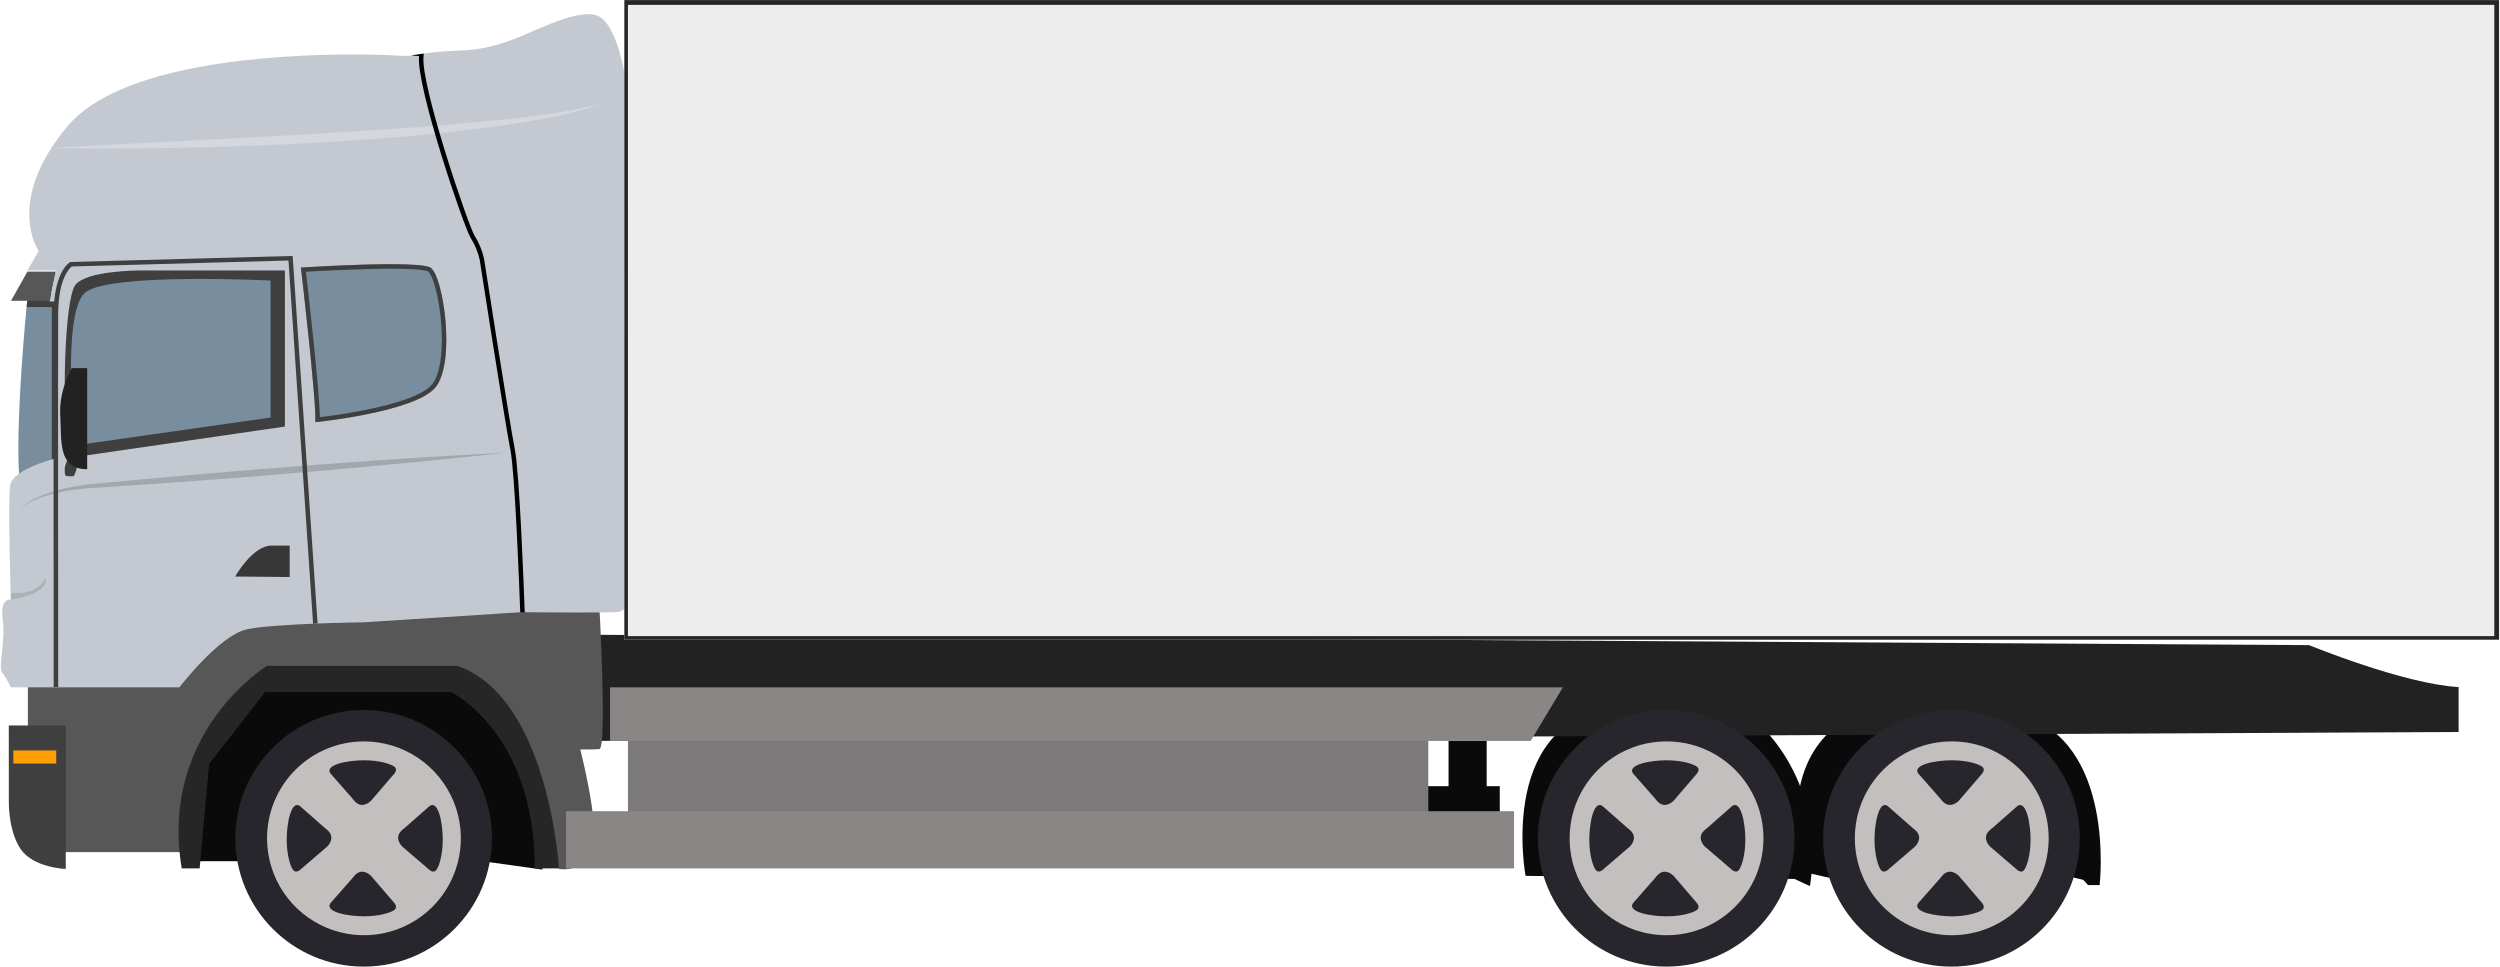 <svg width="2099" height="812" viewBox="0 0 2099 812" fill="none" xmlns="http://www.w3.org/2000/svg">
<path d="M5.895 206.232H251.005L301.005 213.232C301.005 213.232 346.475 71.752 292.515 36.232C238.555 0.712 -44.075 -73.768 5.895 206.232Z" transform="translate(154.203 516.854)" fill="#0A0A0A"/>
<path d="M43.38 0C43.38 0 65.06 75.45 62.23 104.67C59.4 133.89 33 129.18 33 129.18L0 22.07L43.38 0Z" transform="translate(436.327 600.396)" fill="#575757"/>
<path d="M32 0H0V74H32V0Z" transform="translate(1216.21 622.085)" fill="#0A0A0A"/>
<path d="M74 0H0V36H74V0Z" transform="translate(1185.21 660.085)" fill="#0A0A0A"/>
<path d="M54.066 10.177C54.066 10.177 6.066 22.076 1.336 88.766C-3.394 155.456 5.956 142.447 5.956 142.447L34.726 148.947L231.346 146.786L241.656 149.237L245.726 153.627H255.466C255.466 153.627 269.606 33.046 188.276 10.166C106.946 -12.714 54.066 10.177 54.066 10.177Z" transform="translate(1507.38 589.449)" fill="#0A0A0A"/>
<path d="M2.602 144.107C2.602 144.107 -23.218 6.847 87.802 1.247C198.823 -4.353 191.942 10.717 191.942 10.717C191.942 10.717 255.622 57.617 241.422 152.717L228.422 146.717L2.602 144.107Z" transform="translate(1278.26 591.268)" fill="#0A0A0A"/>
<path d="M0 0L1455.5 8.8C1455.5 8.8 1535.04 41.48 1581.04 44V81.71L14.88 89.23L0 0Z" transform="translate(483.207 532.855)" fill="#232222"/>
<path d="M672 0H0V79H672V0Z" transform="translate(527.207 609.085)" fill="#7C7A7A"/>
<path d="M479.81 23.42C479.81 23.42 486.42 142.67 479.81 143.56C473.2 144.45 428.38 143.35 428.38 143.35L422.17 148.56L417.23 150.72L357.46 84.66L199.68 86.66L146.5 153.83L132.76 230.09H29.23L7.62 205.67L0 167.08V85.84L153 0L479.81 23.42Z" transform="translate(23.398 485.365)" fill="#575757"/>
<path d="M6.827 0C4.007 30 -2.833 109.57 1.287 150.28L27.767 138.66V0H6.827Z" transform="translate(15.44 258.085)" fill="#788D9E"/>
<path d="M32.06 0H1.12C1.12 0 0.67 6 0 12H20.93V150.65L28.98 146.7L32.06 0Z" transform="translate(22.277 246.085)" fill="#3F3F3F"/>
<path d="M13.79 0L0 24.51H32.45L37.71 0H13.79Z" transform="translate(9.258 228.015)" fill="#575757"/>
<path d="M473.596 174.76L361.086 0L344.136 1.29C335.446 1.29 319.136 0 298.346 0C225.886 0 99.466 8 55.616 60.61C2.706 124.1 31.726 165.03 31.726 165.03L22.266 181.38H46.186L40.926 207.38H47.426V338.81C47.426 338.81 9.566 347.64 7.676 362.09C5.786 376.54 8.306 457.66 8.306 457.66H7.666C5.506 457.66 -0.564 459.07 1.516 474.17C4.036 492.4 -2.484 514.75 1.106 519.17C4.696 523.59 8.436 531.38 8.436 531.38H149.856C149.856 531.38 183.396 487.58 206.516 482.67C229.636 477.76 304.316 476.79 304.316 476.79L435.936 468.35C435.936 468.35 449.756 467.35 449.656 464.53C447.216 464.53 450.286 456.35 450.286 456.35L473.596 174.76Z" transform="translate(0.771 45.706)" fill="#C4C8D1"/>
<path d="M148.444 2.416C133.364 -7.014 95.024 13.726 76.794 20.646C58.564 27.566 46.624 30.076 27.144 30.706C17.084 31.036 7.384 32.086 0.344 33.036L0.104 35.476C-2.316 60.346 38.174 178.476 42.894 185.806C46.665 191.819 49.394 198.425 50.964 205.346V205.426V205.506C51.174 206.886 72.374 343.356 76.704 365.026C80.704 384.956 84.284 480.406 85.064 502.156C104.064 502.296 152.574 502.596 161.634 502.096C172.944 501.466 170.434 492.036 170.434 492.036C170.434 492.036 166.664 142.576 171.064 102.346C175.464 62.116 163.524 11.846 148.444 2.416Z" transform="translate(355.463 11.899)" fill="#C4C8D1"/>
<path d="M107.72 215.44C167.212 215.44 215.44 167.212 215.44 107.72C215.44 48.228 167.212 0 107.72 0C48.228 0 0 48.228 0 107.72C0 167.212 48.228 215.44 107.72 215.44Z" transform="translate(197.598 596.125)" fill="#27262C"/>
<path d="M0 81.37C1.21528e-07 97.463 4.772 113.195 13.713 126.576C22.653 139.957 35.361 150.386 50.229 156.545C65.097 162.704 81.457 164.316 97.241 161.177C113.025 158.038 127.524 150.289 138.904 138.911C150.284 127.532 158.034 113.034 161.175 97.251C164.316 81.467 162.706 65.106 156.549 50.238C150.392 35.369 139.964 22.66 126.584 13.718C113.204 4.776 97.473 0.002 81.38 6.14574e-07C70.693 -0.001 60.111 2.102 50.238 6.191C40.365 10.28 31.393 16.273 23.836 23.829C16.279 31.385 10.285 40.356 6.195 50.228C2.105 60.101 -8.07008e-08 70.683 0 81.37V81.37Z" transform="translate(224.207 622.476)" fill="#C3BFBE"/>
<path d="M0.735 10.96L19.565 32.36C19.565 32.36 22.815 37.49 27.265 37.49C31.715 37.49 34.975 33.9 34.975 33.9L54.665 10.96C54.665 10.96 57.405 7.7 54.665 5.48C51.925 3.26 42.325 0 28.985 0C15.645 0 -4.055 3.59 0.735 10.96Z" transform="translate(276.603 638.335)" fill="#27262C"/>
<path d="M0.734 26.53L19.564 5.13C19.564 5.13 22.824 0 27.274 0C31.724 0 34.984 3.59 34.984 3.59L54.674 26.53C54.674 26.53 57.414 29.78 54.674 32C51.934 34.22 42.324 37.48 28.994 37.48C15.664 37.48 -4.056 33.9 0.734 26.53Z" transform="translate(276.604 731.865)" fill="#27262C"/>
<path d="M26.54 0.735L5.14 19.565C5.14 19.565 0 22.815 0 27.265C0 31.715 3.59 34.975 3.59 34.975L26.53 54.665C26.53 54.665 29.78 57.405 32 54.665C34.22 51.925 37.48 42.315 37.48 28.975C37.48 15.635 33.95 -4.055 26.54 0.735Z" transform="translate(334.258 675.9)" fill="#27262C"/>
<path d="M10.97 0.735L32.37 19.565C32.37 19.565 37.5 22.815 37.5 27.265C37.5 31.715 33.9 34.965 33.9 34.965L10.96 54.656C10.96 54.656 7.71 57.396 5.47 54.656C3.23 51.916 0 42.305 0 28.965C0 15.625 3.61 -4.055 10.97 0.735Z" transform="translate(240.717 675.9)" fill="#27262C"/>
<path d="M0 0H47.84V120.5C47.84 120.5 20.47 119.58 9.84 103.63C-0.79 87.68 0.05 63 0.05 63L0 0Z" transform="translate(7.367 609.085)" fill="#3F3F3F"/>
<path d="M36 0H0V11H36V0Z" transform="translate(11.207 630.085)" fill="#FF9F06"/>
<path d="M2.623 170H17.703L25.633 82.29L72.633 22H228.912C228.912 22 299.103 56 299.103 170H319.422C319.422 170 310.622 26 233.952 0H74.272C74.272 0 -16.397 55 2.623 170Z" transform="translate(149.935 559.085)" fill="#262626"/>
<path d="M62.391 0C62.391 0 17.671 0.06 8.801 12.34C-0.069 24.62 -2.589 113.07 2.871 150.59L5.761 157.06L184.861 131.06V0H62.391Z" transform="translate(54.336 227.085)" fill="#3F3F3F"/>
<path d="M167.657 1.371V116.371L3.217 139.811C3.217 139.811 -8.153 28.611 11.857 11.551C31.867 -5.509 167.657 1.371 167.657 1.371Z" transform="translate(59.55 234.184)" fill="#788D9E"/>
<path d="M7.601 19.762C10.24 14.648 11.199 8.832 10.341 3.141C8.811 -6.079 -0.109 7.292 0.001 13.852C0.111 20.412 -0.259 19.762 7.601 19.762Z" transform="translate(54.336 380.104)" fill="#3F3F3F"/>
<path d="M22.734 84.86V0H9.734C9.734 0 -1.176 18.52 0.104 39.62C1.384 60.72 -2.266 84.86 22.734 84.86Z" transform="translate(50.473 309.085)" fill="#232222"/>
<path d="M0 2.816C0 2.816 13.29 116.636 12.08 132.616C12.08 132.616 94.64 124.306 112.54 103.836C130.44 83.366 119.54 9.206 108.7 2.836C97.86 -3.534 0 2.816 0 2.816Z" transform="translate(252.667 221.849)" fill="#788D9E"/>
<path d="M75.69 3.78C100.89 3.78 105.86 5.56 106.79 6.1C108.44 7.1 112.85 15.24 115.93 34.26C119.87 58.66 119.6 90.08 109.7 101.39C96.61 116.39 41.09 125.54 15.9 128.44C15.44 105.07 6.39 25.44 4.2 6.36C15.64 5.67 49.58 3.77 75.69 3.77V3.78ZM75.69 0C43.48 0 0 2.84 0 2.84C0 2.84 13.29 116.66 12.08 132.64C12.08 132.64 94.64 124.33 112.54 103.86C130.44 83.39 119.54 9.23 108.7 2.86C105.08 0.73 91.79 0.02 75.7 0.02L75.69 0Z" transform="translate(252.667 221.815)" fill="#3F3F3F"/>
<path d="M0 25.95C0 25.95 14.56 0 30.53 0H45.75V26.37L0 25.95Z" transform="translate(197.457 458.085)" fill="#373737"/>
<path opacity="0.7" d="M29.05 0C29.05 0 34 12.79 0 18.08V12.37C0 12.37 20.65 16.05 29.05 0Z" transform="translate(9.207 485.295)" fill="#A3A8AC"/>
<path d="M0 47.84C1.077 46.722 2.244 45.696 3.49 44.77L5.55 43.28C6.363 42.663 7.223 42.107 8.12 41.62C10.258 40.269 12.491 39.072 14.8 38.04C17.622 36.654 20.531 35.454 23.51 34.45C26.972 33.137 30.512 32.042 34.11 31.17C41.76 29 50.63 27.67 60.31 26.46L91.46 23.46L126.24 20.27L163.44 17.02L201.86 13.82L240.3 10.82L277.54 8.05C301.7 6.3 324.26 4.78 343.61 3.58C362.96 2.38 379.1 1.58 390.38 0.88L403.49 0.22L408.13 0L403.52 0.53L390.52 1.98C379.27 3.13 363.22 4.98 343.93 6.82C324.64 8.66 302.13 10.82 278.01 13.02L240.8 16.27L202.38 19.47L163.94 22.47L126.7 25.23L91.77 27.64L60.54 29.64C50.97 30.54 42.18 31.41 34.54 33.16C30.954 33.846 27.413 34.754 23.94 35.88C20.958 36.728 18.035 37.77 15.19 39C11.143 40.616 7.264 42.626 3.61 45C2.331 45.847 1.124 46.796 0 47.84V47.84Z" transform="translate(15.438 380.146)" fill="#A3A8AC"/>
<path d="M0.111 361.97C0.111 359.18 -0.139 82.23 0.111 48.19C0.371 13.06 13.251 5.59 13.801 5.29L14.201 5.07H14.661L200.741 0L200.861 1.81L221.661 308.53L217.901 308.78L197.241 3.85L15.321 8.85C13.481 10.24 4.121 18.77 3.901 48.26C3.651 82.26 3.901 359.26 3.901 362.01L0.111 361.97Z" transform="translate(44.967 214.885)" fill="#3F3F3F"/>
<path d="M0 37.59L20 36.46L72.65 33.68L147.05 29.84L189 27.58C203.28 26.83 217.79 25.99 232.29 25.08C246.79 24.17 261.29 23.34 275.56 22.38L296.76 20.91L317.43 19.37C331 18.26 344.12 17.23 356.54 16.06C362.75 15.46 368.79 14.91 374.62 14.27C380.45 13.63 386.1 13.12 391.5 12.45C396.9 11.78 402.09 11.22 407 10.53C411.91 9.84 416.59 9.31 421 8.59C429.75 7.3 437.33 5.91 443.57 4.71L451.85 2.91C454.28 2.44 456.27 1.77 457.93 1.36L462.93 0L458 1.75C454.81 2.98 450 4.42 443.87 6.17C437.74 7.92 430.18 9.69 421.47 11.43C412.76 13.17 402.91 15.06 392.11 16.74C381.31 18.42 369.59 20.14 357.16 21.66C344.73 23.18 331.62 24.66 318.03 25.99C304.44 27.32 290.39 28.6 276.1 29.65C261.81 30.7 247.29 31.72 232.76 32.65C218.23 33.58 203.69 34.23 189.39 34.89C175.09 35.55 160.99 36.03 147.39 36.5C133.79 36.97 120.57 37.26 108.07 37.5C95.57 37.74 83.75 37.91 72.84 38.01C51.02 38.22 32.84 38.12 20.09 38.01C13.72 38.01 8.72 37.82 5.31 37.76L0 37.59Z" transform="translate(43.207 86.596)" fill="#D4D8DD"/>
<path d="M61.5 172.47V172.39V172.31C59.93 165.388 57.201 158.782 53.43 152.77C48.71 145.43 8.22 27.31 10.64 2.44L10.88 0C4.29 0.89 0.01 1.67 0 1.68C4.44 1.91 6.89 2.08 6.89 2.08C4.38 27.85 44.6 146.02 50.26 154.82C53.772 160.437 56.321 166.602 57.8 173.06C57.8 173.06 79.17 310.74 83.57 332.73C87.46 352.2 91.07 447.43 91.85 469.09H95.62C94.85 447.34 91.25 351.89 87.26 331.97C82.91 310.32 61.72 173.85 61.5 172.47Z" transform="translate(344.938 44.946)" fill="black"/>
<path d="M772.97 45H0V0H799.99L772.97 45Z" transform="translate(512.207 577.075)" fill="#8A8685"/>
<path d="M796 0H0V48H796V0Z" transform="translate(475.207 681.085)" fill="#8A8685"/>
<path d="M107.72 215.44C167.212 215.44 215.44 167.212 215.44 107.72C215.44 48.228 167.212 0 107.72 0C48.228 0 0 48.228 0 107.72C0 167.212 48.228 215.44 107.72 215.44Z" transform="translate(1291.25 596.125)" fill="#27262C"/>
<path d="M81.37 162.74C126.309 162.74 162.74 126.31 162.74 81.37C162.74 36.431 126.309 0 81.37 0C36.431 0 0 36.431 0 81.37C0 126.31 36.431 162.74 81.37 162.74Z" transform="translate(1317.86 622.475)" fill="#C3BFBE"/>
<path d="M0.73 10.96L19.56 32.36C19.56 32.36 22.81 37.49 27.26 37.49C31.71 37.49 34.97 33.9 34.97 33.9L54.65 10.96C54.65 10.96 57.39 7.7 54.65 5.48C51.91 3.26 42.31 0 28.97 0C15.63 0 -4.04 3.59 0.73 10.96Z" transform="translate(1370.25 638.335)" fill="#27262C"/>
<path d="M0.729 26.53L19.559 5.13C19.559 5.13 22.819 0 27.269 0C31.719 0 34.979 3.59 34.979 3.59L54.659 26.53C54.659 26.53 57.399 29.78 54.659 32C51.919 34.22 42.309 37.48 28.979 37.48C15.649 37.48 -4.041 33.9 0.729 26.53Z" transform="translate(1370.25 731.865)" fill="#27262C"/>
<path d="M26.54 0.735L5.14 19.565C5.14 19.565 0 22.815 0 27.265C0 31.715 3.6 34.975 3.6 34.975L26.54 54.665C26.54 54.665 29.79 57.405 32.01 54.665C34.23 51.925 37.49 42.315 37.49 28.975C37.49 15.635 33.9 -4.055 26.54 0.735Z" transform="translate(1427.9 675.9)" fill="#27262C"/>
<path d="M10.97 0.735L32.37 19.565C32.37 19.565 37.5 22.815 37.5 27.265C37.5 31.715 33.9 34.965 33.9 34.965L10.96 54.656C10.96 54.656 7.71 57.396 5.48 54.656C3.25 51.916 0 42.305 0 28.965C0 15.625 3.61 -4.055 10.97 0.735Z" transform="translate(1334.37 675.9)" fill="#27262C"/>
<path d="M107.72 215.44C167.212 215.44 215.44 167.212 215.44 107.72C215.44 48.228 167.212 0 107.72 0C48.228 0 0 48.228 0 107.72C0 167.212 48.228 215.44 107.72 215.44Z" transform="translate(1530.72 596.125)" fill="#27262C"/>
<path d="M81.37 162.74C126.309 162.74 162.74 126.31 162.74 81.37C162.74 36.431 126.309 0 81.37 0C36.431 0 0 36.431 0 81.37C0 126.31 36.431 162.74 81.37 162.74Z" transform="translate(1557.33 622.475)" fill="#C3BFBE"/>
<path d="M0.735 10.96L19.564 32.36C19.564 32.36 22.825 37.49 27.265 37.49C31.705 37.49 34.975 33.9 34.975 33.9L54.655 10.96C54.655 10.96 57.395 7.7 54.655 5.48C51.915 3.26 42.315 0 28.975 0C15.635 0 -4.055 3.59 0.735 10.96Z" transform="translate(1609.71 638.335)" fill="#27262C"/>
<path d="M0.734 26.53L19.564 5.13C19.564 5.13 22.824 0 27.274 0C31.724 0 34.984 3.59 34.984 3.59L54.664 26.53C54.664 26.53 57.404 29.78 54.664 32C51.924 34.22 42.314 37.48 28.984 37.48C15.654 37.48 -4.056 33.9 0.734 26.53Z" transform="translate(1609.71 731.865)" fill="#27262C"/>
<path d="M26.54 0.735L5.14 19.565C5.14 19.565 0 22.815 0 27.265C0 31.715 3.59 34.975 3.59 34.975L26.54 54.665C26.54 54.665 29.79 57.405 32.01 54.665C34.23 51.925 37.49 42.315 37.49 28.975C37.49 15.635 33.9 -4.055 26.54 0.735Z" transform="translate(1667.37 675.9)" fill="#27262C"/>
<path d="M10.97 0.735L32.37 19.565C32.37 19.565 37.5 22.815 37.5 27.265C37.5 31.715 33.9 34.965 33.9 34.965L10.96 54.656C10.96 54.656 7.71 57.396 5.47 54.656C3.23 51.916 0 42.305 0 28.965C0 15.625 3.6 -4.055 10.97 0.735Z" transform="translate(1573.84 675.9)" fill="#27262C"/>
<path d="M1574 0H0V537H1574V0Z" transform="translate(524.207 0.085)" fill="#EDEDED"/>
<path d="M1570 4V534H3V4H1570ZM1574 0H0V537H1574V0Z" transform="translate(524.207 0.085)" fill="#262626"/>
</svg>
